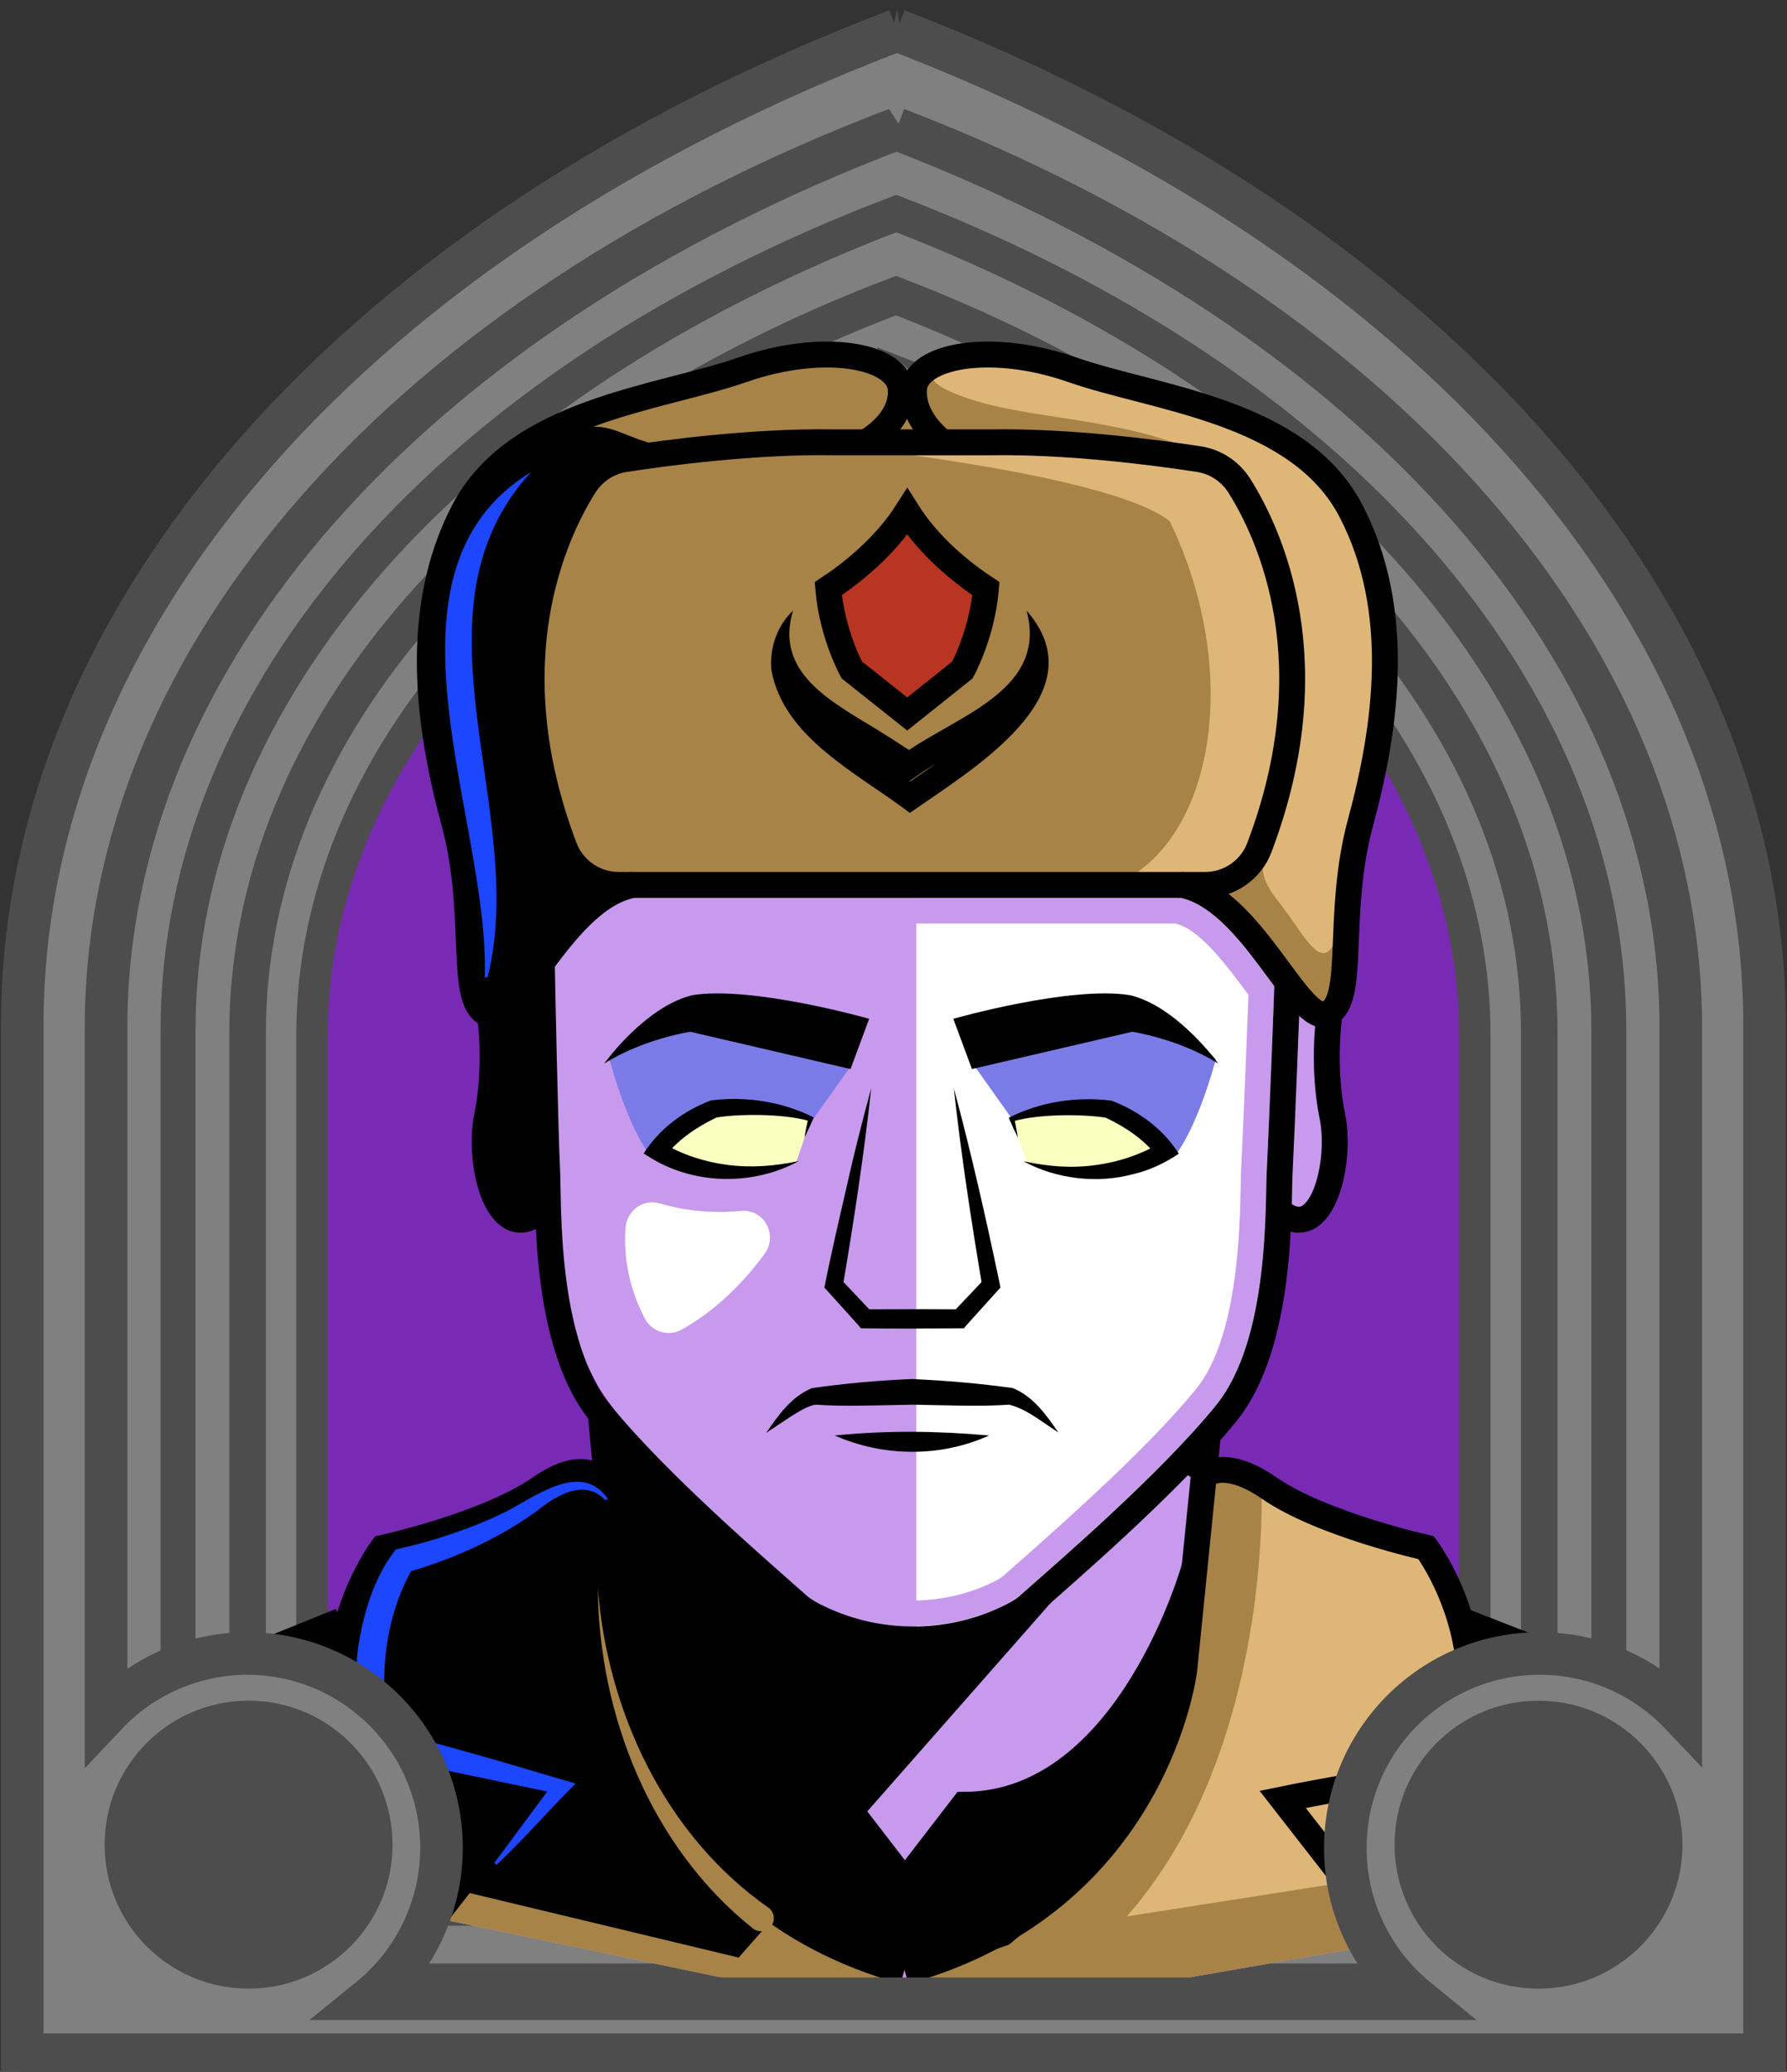 <svg id="Capa_2" xmlns="http://www.w3.org/2000/svg" xmlns:xlink="http://www.w3.org/1999/xlink" viewBox="0 0 69.02 80">
<rect x="0" y="0" width="69.02" height="80" fill="#333333" stroke="none"/>
<defs >
<style >
.cls-1{fill:#c89aed;}.cls-2{fill:#fff;}.cls-3{fill:#f8ffbf;}.cls-4{fill:#7b7be8;}.cls-5{fill:#a88347;}.cls-6{fill:#782ab5;}.cls-7{stroke:#000;stroke-miterlimit:10;}.cls-7,.cls-8,.cls-9,.cls-10{fill:none;}.cls-11{fill:#1c46ff;}.cls-8{stroke:#deb778;stroke-dasharray:0 0 0 4.06;stroke-linecap:round;stroke-linejoin:round;}.cls-12{fill:#deb778;}.cls-13{fill:url(#USGS_19_Inundación_de_tierra_2);}.cls-10{stroke:#1d1d1b;stroke-dasharray:0 0 2 2;stroke-width:.3px;}.cls-14{fill:#fcf0c5;}.cls-15{fill:#b83521;}
</style>
<pattern id="USGS_19_Inundación_de_tierra_2" x="0" y="0" width="72" height="72" patternTransform="translate(267.52 -16423) rotate(-90)" patternUnits="userSpaceOnUse" viewBox="0 0 72 72">
<g >
<rect class="cls-9" width="72" height="72">
</rect>
<g >
<line class="cls-10" x1="71" y1="71" x2="144.44" y2="71">
</line>
<line class="cls-10" x1="71" y1="67" x2="144.44" y2="67">
</line>
<line class="cls-10" x1="71" y1="63" x2="144.44" y2="63">
</line>
<line class="cls-10" x1="71" y1="59" x2="144.44" y2="59">
</line>
<line class="cls-10" x1="71" y1="55" x2="144.44" y2="55">
</line>
<line class="cls-10" x1="71" y1="51" x2="144.44" y2="51">
</line>
<line class="cls-10" x1="71" y1="47" x2="144.44" y2="47">
</line>
<line class="cls-10" x1="71" y1="43" x2="144.44" y2="43">
</line>
<line class="cls-10" x1="71" y1="39" x2="144.44" y2="39">
</line>
<line class="cls-10" x1="71" y1="35" x2="144.44" y2="35">
</line>
<line class="cls-10" x1="71" y1="31" x2="144.44" y2="31">
</line>
<line class="cls-10" x1="71" y1="27" x2="144.44" y2="27">
</line>
<line class="cls-10" x1="71" y1="23" x2="144.44" y2="23">
</line>
<line class="cls-10" x1="71" y1="19" x2="144.44" y2="19">
</line>
<line class="cls-10" x1="71" y1="15" x2="144.44" y2="15">
</line>
<line class="cls-10" x1="71" y1="11" x2="144.44" y2="11">
</line>
<line class="cls-10" x1="71" y1="7" x2="144.44" y2="7">
</line>
<line class="cls-10" x1="71" y1="3" x2="144.44" y2="3">
</line>
</g>
<g >
<line class="cls-10" x1="-1" y1="71" x2="72.44" y2="71">
</line>
<line class="cls-10" x1="-1" y1="67" x2="72.44" y2="67">
</line>
<line class="cls-10" x1="-1" y1="63" x2="72.44" y2="63">
</line>
<line class="cls-10" x1="-1" y1="59" x2="72.44" y2="59">
</line>
<line class="cls-10" x1="-1" y1="55" x2="72.44" y2="55">
</line>
<line class="cls-10" x1="-1" y1="51" x2="72.44" y2="51">
</line>
<line class="cls-10" x1="-1" y1="47" x2="72.44" y2="47">
</line>
<line class="cls-10" x1="-1" y1="43" x2="72.44" y2="43">
</line>
<line class="cls-10" x1="-1" y1="39" x2="72.44" y2="39">
</line>
<line class="cls-10" x1="-1" y1="35" x2="72.44" y2="35">
</line>
<line class="cls-10" x1="-1" y1="31" x2="72.44" y2="31">
</line>
<line class="cls-10" x1="-1" y1="27" x2="72.44" y2="27">
</line>
<line class="cls-10" x1="-1" y1="23" x2="72.44" y2="23">
</line>
<line class="cls-10" x1="-1" y1="19" x2="72.44" y2="19">
</line>
<line class="cls-10" x1="-1" y1="15" x2="72.44" y2="15">
</line>
<line class="cls-10" x1="-1" y1="11" x2="72.44" y2="11">
</line>
<line class="cls-10" x1="-1" y1="7" x2="72.44" y2="7">
</line>
<line class="cls-10" x1="-1" y1="3" x2="72.44" y2="3">
</line>
<line class="cls-10" x1="1.04" y1="69" x2="74.48" y2="69">
</line>
<line class="cls-10" x1="1.04" y1="65" x2="74.48" y2="65">
</line>
<line class="cls-10" x1="1.04" y1="61" x2="74.48" y2="61">
</line>
<line class="cls-10" x1="1.04" y1="57" x2="74.48" y2="57">
</line>
<line class="cls-10" x1="1.04" y1="53" x2="74.48" y2="53">
</line>
<line class="cls-10" x1="1.04" y1="49" x2="74.48" y2="49">
</line>
<line class="cls-10" x1="1.04" y1="45" x2="74.48" y2="45">
</line>
<line class="cls-10" x1="1.04" y1="41" x2="74.48" y2="41">
</line>
<line class="cls-10" x1="1.04" y1="37" x2="74.48" y2="37">
</line>
<line class="cls-10" x1="1.04" y1="33" x2="74.48" y2="33">
</line>
<line class="cls-10" x1="1.04" y1="29" x2="74.48" y2="29">
</line>
<line class="cls-10" x1="1.04" y1="25" x2="74.48" y2="25">
</line>
<line class="cls-10" x1="1.04" y1="21" x2="74.48" y2="21">
</line>
<line class="cls-10" x1="1.04" y1="17" x2="74.48" y2="17">
</line>
<line class="cls-10" x1="1.04" y1="13" x2="74.48" y2="13">
</line>
<line class="cls-10" x1="1.04" y1="9" x2="74.48" y2="9">
</line>
<line class="cls-10" x1="1.04" y1="5" x2="74.48" y2="5">
</line>
<line class="cls-10" x1="1.04" y1="1" x2="74.48" y2="1">
</line>
</g>
<g >
<line class="cls-10" x1="-73" y1="71" x2=".44" y2="71">
</line>
<line class="cls-10" x1="-73" y1="67" x2=".44" y2="67">
</line>
<line class="cls-10" x1="-73" y1="63" x2=".44" y2="63">
</line>
<line class="cls-10" x1="-73" y1="59" x2=".44" y2="59">
</line>
<line class="cls-10" x1="-73" y1="55" x2=".44" y2="55">
</line>
<line class="cls-10" x1="-73" y1="51" x2=".44" y2="51">
</line>
<line class="cls-10" x1="-73" y1="47" x2=".44" y2="47">
</line>
<line class="cls-10" x1="-73" y1="43" x2=".44" y2="43">
</line>
<line class="cls-10" x1="-73" y1="39" x2=".44" y2="39">
</line>
<line class="cls-10" x1="-73" y1="35" x2=".44" y2="35">
</line>
<line class="cls-10" x1="-73" y1="31" x2=".44" y2="31">
</line>
<line class="cls-10" x1="-73" y1="27" x2=".44" y2="27">
</line>
<line class="cls-10" x1="-73" y1="23" x2=".44" y2="23">
</line>
<line class="cls-10" x1="-73" y1="19" x2=".44" y2="19">
</line>
<line class="cls-10" x1="-73" y1="15" x2=".44" y2="15">
</line>
<line class="cls-10" x1="-73" y1="11" x2=".44" y2="11">
</line>
<line class="cls-10" x1="-73" y1="7" x2=".44" y2="7">
</line>
<line class="cls-10" x1="-73" y1="3" x2=".44" y2="3">
</line>
<line class="cls-10" x1="-70.96" y1="69" x2="2.48" y2="69">
</line>
<line class="cls-10" x1="-70.96" y1="65" x2="2.48" y2="65">
</line>
<line class="cls-10" x1="-70.96" y1="61" x2="2.48" y2="61">
</line>
<line class="cls-10" x1="-70.96" y1="57" x2="2.48" y2="57">
</line>
<line class="cls-10" x1="-70.96" y1="53" x2="2.48" y2="53">
</line>
<line class="cls-10" x1="-70.96" y1="49" x2="2.48" y2="49">
</line>
<line class="cls-10" x1="-70.96" y1="45" x2="2.48" y2="45">
</line>
<line class="cls-10" x1="-70.96" y1="41" x2="2.48" y2="41">
</line>
<line class="cls-10" x1="-70.96" y1="37" x2="2.48" y2="37">
</line>
<line class="cls-10" x1="-70.96" y1="33" x2="2.48" y2="33">
</line>
<line class="cls-10" x1="-70.96" y1="29" x2="2.48" y2="29">
</line>
<line class="cls-10" x1="-70.96" y1="25" x2="2.48" y2="25">
</line>
<line class="cls-10" x1="-70.96" y1="21" x2="2.48" y2="21">
</line>
<line class="cls-10" x1="-70.96" y1="17" x2="2.48" y2="17">
</line>
<line class="cls-10" x1="-70.96" y1="13" x2="2.48" y2="13">
</line>
<line class="cls-10" x1="-70.96" y1="9" x2="2.48" y2="9">
</line>
<line class="cls-10" x1="-70.96" y1="5" x2="2.48" y2="5">
</line>
<line class="cls-10" x1="-70.96" y1="1" x2="2.48" y2="1">
</line>
</g>
</g>
</pattern>
</defs>

  <path
     id="path7641-4"
     style="fill:#782ab5;fill-opacity:1;stroke:#4d4d4d;stroke-width:1.622;stop-color:#000000"
     d="M 34.9,1.694 C 14.323,9.527 1.63,23.954 1.569,39.581 V 79.197 H 67.964 V 39.581 C 67.958,23.99 55.374,9.571 34.9,1.694 Z"/>
  <path
     id="path7641-7"
     style="fill:#808080;stroke:#4d4d4d;stroke-width:1.483;stop-color:#000000"
     d="M 34.629,5.043 C 15.816,12.204 4.154,25.395 4.154,39.683 V 76.559 H 64.859 V 39.683 c 0,-14.255 -11.51,-27.438 -30.23,-34.64 z m -0.012,3.436 C 51.537,14.988 61.942,26.904 61.942,39.789 v 33.828 H 7.072 v -33.828 c 0,-12.914 10.54,-24.837 27.545,-31.31 z"/>
  <path
     id="path7641-7-8"
     style="fill:#808080;stroke:#4d4d4d;stroke-width:1.35;stop-color:#000000"
     d="M 34.618,8.246 C 17.491,14.766 6.876,26.774 6.876,39.781 v 33.57 H 62.138 v -33.57 c 0,-12.977 -10.478,-24.978 -27.52,-31.535 z m -0.011,3.128 c 15.403,5.926 24.875,16.774 24.875,28.503 V 70.672 H 9.532 V 39.877 c 0,-11.756 9.595,-22.61 25.075,-28.503 z"/>
  <path
     id="path7641-7-8-0"
     style="fill:#808080;stroke:#4d4d4d;stroke-width:1.214;stop-color:#000000"
     d="M 34.607,11.526 C 19.207,17.389 9.662,28.186 9.662,39.881 V 70.066 H 59.352 V 39.881 c 0,-11.668 -9.422,-22.459 -24.745,-28.355 z m -0.01,2.812 c 13.85,5.329 22.366,15.083 22.366,25.629 V 67.657 H 12.05 V 39.968 c 0,-10.571 8.627,-20.33 22.547,-25.629 z"/>


<g id="Capa_9">
<g >
<g >
<path class="cls-1" d="M62.73,64.32l-1.87,9.44-24.78,4.31-27.4-5.71,.19-8.13,4.39-1.78,1.87-2.99s5.8-2.15,6.55-2.62c.49-.25,.93-.33,1.27-.34,.43-.03,.69,.06,.69,.06l.19-1.96s-1.96-2.81-2.06-4.3c-.09-1.5-.46-3.56-.46-3.56,0,0-1.59,.1-2.06-1.87-.38-2.15,.09-5.89,.09-5.89,0,0-.84-1.96-.93-3.36-.1-1.41-.1-3-.56-5.05-.47-2.06-2.15-8.23,.37-11.32,2.52-3.08,5.1-3.47,7.95-4.39,2.85-.92,7.46-2.69,9.07-.37,2.43-1.87,5.33-.85,7.1-.19,1.78,.65,8.67,1.89,10.07,5.73,1.49,4.21,1.9,7.08,.59,11.1-1.31,4.02-1.3,6.94-1.77,8.43l.06,.71c.65,5.13-.15,7.61-1.55,6.2-.37,5.24-2.24,8.14-3.18,9.07,.02,.61,.08,.86,.14,.94,.07,.11,.14,0,.14,0,0,0,1.71,.58,2.74,1.24,1.02,.65,4.55,1.38,5.77,1.84,1.71,2.69,1.28,3.1,1.28,3.1l6.11,1.67Z">
</path>
<path class="cls-5" d="M53,31.13c-1.31,4.02-.84,6.92-1.31,8.41v.04c-2.07-.16-5.49-5.44-5.49-5.44l-22.67-.15-4.59,5.33s-.44-2.3-.53-3.7c-.1-1.41-.1-3-.56-5.05-.47-2.06-2.15-8.23,.37-11.32,2.52-3.08,5.1-3.47,7.95-4.39,2.85-.92,7.46-2.69,9.07-.37,2.43-1.87,5.33-.85,7.1-.19,1.78,.65,8.67,1.89,10.07,5.73,1.49,4.21,1.9,7.08,.59,11.1Z">
</path>
<path class="cls-5" d="M62.73,64.32l-1.87,9.44-24.78,4.31-27.4-5.71,.19-8.13,4.39-1.78,1.87-2.99s5.8-2.15,6.55-2.62c.49-.25,.93-.33,1.27-.34l.79,.47c-1.22,11.96,5.2,16.06,5.31,16.4,.12,.33,5.43,3.43,5.77,3.21,.33-.22,5.76-1.44,9.08-7.09,3.11-5.65,2.44-12.97,2.44-12.97l.35-.05c.07,.11,.14,0,.14,0,0,0,1.66,.28,2.51,1.15,1.73,1.76,4.78,1.47,6,1.93,1.71,2.69,1.43,3.25,1.43,3.25l5.96,1.53Z">
</path>
<path d="M23.98,61.89s2.07,6.56,8.35,7.71c1.5,1.64,2.5,2.93,2.5,2.93l2.28-2.93s5.14,.36,8.78-7.71c-.5,7.06-4.07,10.85-6.92,13.2-6.99,2.57-10.27-2.28-10.27-2.28,0,0-4.57-4.99-4.71-10.92Z">
</path>
<path class="cls-2" d="M35.39,63.28v-29.05l10.81-.08,3.46,3.8s-.25,11.97-1.07,14.28-3.3,5.03-4.87,6.02-3.88,5.36-8.34,5.03Z">
</path>
<path class="cls-4" d="M39.07,43.18l-1.47-2.07,6.15-2.07s2.61,1.07,3.21,1.87c-.8,2.87-1.6,3.74-1.6,3.74l-2.54-2s-3.07,.33-3.74,.53Z">
</path>
<path class="cls-4" d="M31.43,43.18l1.47-2.07-6.15-2.07s-2.61,1.07-3.21,1.87c.8,2.87,1.6,3.74,1.6,3.74l2.54-2s3.07,.33,3.74,.53Z">
</path>
<path class="cls-3" d="M30.75,44.88l.58-1.69s-2.75-.57-4.13-.2c-1.71,1.01-1.75,1.61-1.75,1.61,0,0,2.4,1.2,5.3,.28Z">
</path>
<path class="cls-3" d="M39.66,44.88l-.58-1.69s2.75-.57,4.13-.2c1.71,1.01,1.75,1.61,1.75,1.61,0,0-2.4,1.2-5.3,.28Z">
</path>
<path class="cls-2" d="M25.49,46.47c.73,.22,1.8,.41,3.14,.29,.89-.08,1.43,.94,.9,1.66-1.19,1.62-2.42,2.49-3.22,2.93-.5,.27-1.13,.08-1.4-.43-.4-.76-.86-1.99-.75-3.51,.05-.66,.68-1.14,1.32-.94Z">
</path>
<path d="M21.31,46.36s-.63,1.04-1.72,.52-.68-1.67-.63-3.03,.05-4.7,.05-4.7l1.93-1.78,.37,8.98Z">
</path>
<path d="M41.28,61.1l-12.75,14.49-18.3-4.39-1.41-6.63,4.45-2.13,1.51-2.42s1.66-.17,3.48-1.24,4.31-1.74,5.05-1.49c.25-1.57,.41-2.15,.41-2.15,0,0,6.29,6.54,7.79,7.7s6.29,.58,9.77-1.74Z">
</path>
<path d="M23.78,34.1l-4.74,5.64s-.57-2.21-.9-5.8c-1.72-6.46-1.96-10.13-1.23-12.42s1.31-3.51,4.33-4.66,2.37,.65,6.46,.49c-4.17,.08-4.99,1.14-4.99,1.14,0,0-2.37,2.7-2.04,8.5,.16,4.74,.57,7.11,3.11,7.11Z">
</path>
<path class="cls-15" d="M35.19,27.65l-2.08-1.61-1.15-3.06s2.33-1.83,3.06-3.01c1.06,1.44,3.14,2.93,3.14,2.93l-1.02,3.06-1.95,1.7Z">
</path>
<path class="cls-12" d="M32.72,17.26s10.28,1.09,12.46,2.87c2.87,5.93,1.68,12.66-2.37,14.14,4.85,.1,5.04,.3,6.03-2.27s2.27-9.49-1.38-13.94c-4.65-.99-14.73-.79-14.73-.79Z">
</path>
<path class="cls-12" d="M36.25,14.26s-1.14,.47,1.61,1.27,7.31,.67,9.99,2.95,2.55,8.85,1.74,11.74c-1.01,3.15-1.14,3.42-.13,4.7s1.81,3.22,2.35,.54,1.68-6.44,1.74-9.06-.54-5.9-2.08-7.92-5.97-3.02-7.18-3.42-5.9-1.48-8.05-.8Z">
</path>
<path class="cls-12" d="M48.72,57.36s.47,10.21-5.2,16.64c12.01-1.89,14.65-2.27,14.65-2.27l2.84-7.28-4.63-2.17-1.13-2.27s-5.77-1.8-6.52-2.65Z">
</path>
<path class="cls-1" d="M45.42,35.67c.92,.21,1.97,1.63,2.76,2.69l.04,.05c-.05,1.35-.22,5.58-.28,6.64-.01,.19-.02,.47-.02,.81-.04,1.74-.13,5.81-1.72,7.77-1.81,2.23-5.01,5.06-6.72,6.58l-.13,.11-.62,.55c-.06,.05-.21,.15-.5,.28-.9,.42-1.92,.65-2.95,.65s-2.04-.22-2.95-.65c-.29-.13-.44-.23-.5-.28l-.62-.55-.12-.11c-1.72-1.52-4.91-4.35-6.73-6.6-1.61-1.97-1.68-6.21-1.71-7.82v-.35c-.01-.15-.01-.28-.02-.39-.06-1.1-.16-5.94-.19-7.39,.55-.72,1.44-1.81,2.24-2h20.73m.09-1H24.59c-1.2,.2-2.26,1.48-3.15,2.67,.01,.6,.13,6.51,.2,7.77,.01,.18,.01,.42,.02,.72,.03,1.85,.11,6.19,1.93,8.42,1.91,2.36,5.2,5.26,6.96,6.82l.64,.57c.1,.08,.31,.23,.72,.42,1.05,.49,2.21,.74,3.37,.74s2.32-.25,3.37-.74c.41-.19,.62-.34,.72-.42l.64-.57c1.76-1.56,5.05-4.46,6.96-6.81,1.81-2.23,1.9-6.55,1.94-8.39,0-.32,.01-.58,.02-.76,.07-1.23,.27-6.32,.29-7.01-.08-.11-.16-.22-.24-.33-.95-1.28-2.13-2.88-3.47-3.1h0Z">
</path>
<path class="cls-7" d="M33.48,17.05s1.39-.75,1.31-2.02-2.91-1.87-6.12-.75-8.74,1.57-10.76,5.45-1.34,8.44-.37,12.02,.15,6.87,1.27,7.39,2.93-4.53,5.7-4.98">
</path>
<path class="cls-7" d="M36.5,17.15s-1.27-.85-1.2-2.12,2.91-1.87,6.12-.75,8.74,1.57,10.76,5.45,1.34,8.44,.37,12.02-.15,6.87-1.27,7.39-2.93-4.53-5.7-4.98">
</path>
<path class="cls-7" d="M38.34,34.17h8.21c.92,0,1.76-.57,2.09-1.44,2.7-7.12,.43-12.06-.77-13.97-.35-.55-.91-.93-1.56-1.03-1.61-.25-5.02-.7-8.05-.65h-6.08c-3.03-.05-6.45,.4-8.05,.65-.65,.1-1.21,.48-1.56,1.03-1.2,1.91-3.47,6.85-.77,13.97,.33,.86,1.16,1.44,2.09,1.44h14.44Z">
</path>
<path class="cls-7" d="M18.94,39.32s.26,1.89-.13,3.78,.48,5.19,2.15,3.56">
</path>
<path class="cls-7" d="M51.33,39.32s-.26,1.89,.13,3.78-.48,5.19-2.15,3.56">
</path>
<path class="cls-7" d="M49.72,38.01c0,.22-.22,5.81-.29,7.13-.08,1.33,.14,6.71-2.07,9.43-2.21,2.73-6.26,6.19-7.66,7.44-.18,.16-.47,.33-.84,.5-2.26,1.06-4.91,1.06-7.17,0-.37-.17-.65-.34-.84-.5-1.4-1.25-5.45-4.71-7.66-7.44-2.21-2.72-1.99-8.1-2.06-9.43-.07-1.32-.2-7.64-.2-7.86">
</path>
<path class="cls-7" d="M23.2,54.57l.93,9.9s1.04,8.95,10.79,11.65">
</path>
<path class="cls-7" d="M23.43,57.47s-.55-1.42-2.59,0-6.06,2.3-6.06,2.3c0,0-2.98,3.92-1.05,8.62,3.55,.47,6.59,1.1,6.59,1.1l-3.71,4.76">
</path>
<line class="cls-7" x1="13.16" y1="62.59" x2="7.62" y2="64.83">
</line>
<path class="cls-7" d="M46.67,55.25l-.93,9.22s-1.04,8.95-10.79,11.65">
</path>
<path class="cls-7" d="M46.25,57.2s.73-1.15,2.77,.26,6.06,2.3,6.06,2.3c0,0,2.98,3.92,1.05,8.62-3.55,.47-6.59,1.1-6.59,1.1l3.71,4.76">
</path>
<line class="cls-7" x1="56.42" y1="62.56" x2="62.25" y2="64.83">
</line>
<path class="cls-7" d="M46.16,60.44s-2.53,9.25-8.93,9.25l-2.28,2.96-2.28-2.96c-6.39,0-8.92-9.25-8.92-9.25">
</path>
<path d="M40.89,55.32c-.61-.38-1.23-.92-1.92-1.08-1.05,.08-2.53,.02-3.73,0-1.19,.02-2.68,.08-3.73,0-.29,.03-.66,.27-.94,.44,0,0-.98,.65-.98,.65,.48-.69,.96-1.39,1.77-1.73,1.28-.18,2.58-.3,3.88-.35,1.3,.06,2.6,.17,3.88,.35,.81,.34,1.29,1.04,1.77,1.73h0Z">
</path>
<path d="M23.35,41.05s1.56-2.17,3.38-2.62c2.32-.38,6.84,.91,6.84,.91l-.72,1.94-6.19-1.44s-1.79,.27-3.31,1.22Z">
</path>
<path d="M31.07,43.94c.04-.26,.09-.51,.15-.77l.05,.12c-1.07-.31-2.83-.27-3.59-.14-.75,.35-1.48,.85-1.99,1.49l-.1-.51c.73,.45,1.64,.74,2.5,.85,.92,.12,1.85,.05,2.77-.15-1.72,.94-3.96,.94-5.68-.09l-.32-.2c.61-.96,1.55-1.65,2.6-2.05,1.37-.17,2.76,.05,3.97,.66-.11,.26-.23,.52-.36,.78h0Z">
</path>
<path d="M47.04,41.05s-1.56-2.17-3.38-2.62c-2.32-.38-6.84,.91-6.84,.91l.72,1.94,6.19-1.44s1.79,.27,3.31,1.22Z">
</path>
<path d="M39.32,43.94c-.13-.26-.25-.52-.36-.78,1.21-.61,2.6-.83,3.97-.66,1.05,.4,1.99,1.09,2.6,2.05-.54,.36-1.13,.64-1.73,.78-1.41,.39-3.01,.2-4.27-.49,.92,.2,1.84,.28,2.77,.15,.87-.11,1.78-.41,2.5-.85,0,0-.1,.51-.1,.51-.51-.64-1.24-1.14-1.99-1.49-.76-.13-2.52-.17-3.59,.14,0,0,.05-.12,.05-.12,.06,.25,.1,.51,.15,.77h0Z">
</path>
<path d="M36.84,42.02c.67,2.49,1.24,5.01,1.77,7.54,0,0,.03,.16,.03,.16l-.12,.13-1.19,1.32-.1,.12c-1.33,.01-2.65,.02-3.98,0l-.1-.12s-1.31-1.46-1.31-1.45c.26-1.32,.57-2.63,.87-3.94,.28-1.26,.6-2.51,.94-3.76-.28,2.57-.67,5.12-1.1,7.66,0,0-.08-.29-.08-.29l1.22,1.29-.27-.12c1.22-.01,2.44-.01,3.65,0l-.27,.12,1.22-1.29-.08,.29c-.43-2.55-.82-5.1-1.1-7.66h0Z">
</path>
<path d="M32.24,55.43c2.05-.2,3.9-.18,5.96,0-1.87,.85-4.08,.83-5.96,0h0Z">
</path>
<path class="cls-7" d="M35.04,27.57l2.13-1.7s.76-1.37,.91-3.14c-.91-.6-2.19-1.62-3.04-2.97-.86,1.35-2.14,2.37-3.05,2.97,.15,1.77,.91,3.14,.91,3.14l2.14,1.7Z">
</path>
<path d="M36.09,29.53c-.29,.2-.57,.4-.83,.57-.03,.02-.07,.05-.1,.07,0,0-.01-.01-.02-.02l.53-.36c.14-.09,.28-.18,.42-.27m3.56-5.94c.8,2.98-2.46,3.98-4.54,5.38-.44-.29-.87-.56-1.29-.82-1.72-1.05-3.92-2.18-3.19-4.56-.57,.53-.91,1.37-.84,2.27,.46,2.66,3.41,4.05,5.35,5.54,2.33-1.64,7.36-4.56,4.51-7.81h0Z">
</path>
</g>
<path class="cls-11" d="M23.37,57.92c-.81-.85-1.92-.16-2.65,.44-1.59,1.13-3.35,1.91-5.24,2.42,0,0,.52-.32,.52-.32-1.21,2.02-1.43,4.64-.86,6.92,0,0-.74-.69-.74-.69,2.04,.48,4.94,1.32,6.98,1.93,0,0,.85,.25,.85,.25-1.03,1.03-1.99,2.14-3.05,3.14,0,0-.09-.07-.09-.07l2.11-2.85,.04,.11-7.04-1.47h-.06c-.34-1.34-.49-2.72-.31-4.09,.2-1.33,.61-2.74,1.46-3.81,1.43-.32,2.85-.78,4.17-1.42,1.15-.56,2.97-2.05,4.02-.53,0,0-.1,.05-.1,.05h0Z">
</path>
<path class="cls-5" d="M23.09,61.32c.37,4.8,2.61,9.56,6.6,12.35,.22,.17,.26,.48,.1,.7-.17,.23-.51,.27-.73,.08-3.91-3.13-5.93-8.2-5.97-13.12h0Z">
</path>
<path class="cls-11" d="M20.52,18.22c-4.99,5.42-.06,13.12-1.69,19.52,0,0-.11,0-.11,0,.23-6.01-4.59-15.62,1.8-19.52h0Z">
</path>
</g>
</g>
  <g
     id="g20645">
    <path
       style="fill:#808080;stroke:#4d4d4d;stroke-width:0.938;stop-color:#000000;fill-opacity:1"
       d="m 9.542,65.883 a 5.476,5.476 0 0 1 5.476,5.476 5.476,5.476 0 0 1 -5.476,5.476 5.476,5.476 0 0 1 -5.476,-5.476 5.476,5.476 0 0 1 5.476,-5.476 z"/>
    <path
       style="fill:#808080;stroke:#4d4d4d;stroke-width:0.938;stop-color:#000000;fill-opacity:1"
       d="m 59.472,65.883 a 5.476,5.476 0 0 1 5.476,5.476 5.476,5.476 0 0 1 -5.476,5.476 5.476,5.476 0 0 1 -5.476,-5.476 5.476,5.476 0 0 1 5.476,-5.476 z"/>
    <path
       id="path7641"
       style="fill:#808080;stroke:#4d4d4d;stroke-width:1.644;stop-color:#000000"
       d="M 34.643,1.166 C 13.788,9.105 0.861,23.727 0.861,39.564 V 79.34 H 68.152 V 39.564 c 0,-15.801 -12.759,-30.415 -33.51,-38.398 z m -0.014,3.809 C 53.385,12.191 64.918,25.4 64.918,39.682 v 26.508 c -1.369,-1.441 -3.301,-2.342 -5.445,-2.342 -4.149,0 -7.512,3.363 -7.512,7.512 0,2.347 1.076,4.443 2.762,5.82 H 14.27 c 1.756,-1.423 2.778,-3.56 2.783,-5.82 4.8e-5,-4.149 -3.363,-7.512 -7.512,-7.512 -2.062,0.006 -4.031,0.86 -5.445,2.361 V 39.682 c 0,-14.315 11.683,-27.532 30.533,-34.707 z"/>
    <circle
       style="fill:#4d4d4d;fill-opacity:1;stroke:#4d4d4d;stop-color:#000000"
       id="path16431"
       cx="9.601"
       cy="71.23"
       r="5.06" />
    <circle
       style="fill:#4d4d4d;fill-opacity:1;stroke:#4d4d4d;stop-color:#000000"
       id="path16431-3"
       cx="59.423"
       cy="71.23"
       r="5.06" />
  </g>
</svg>
